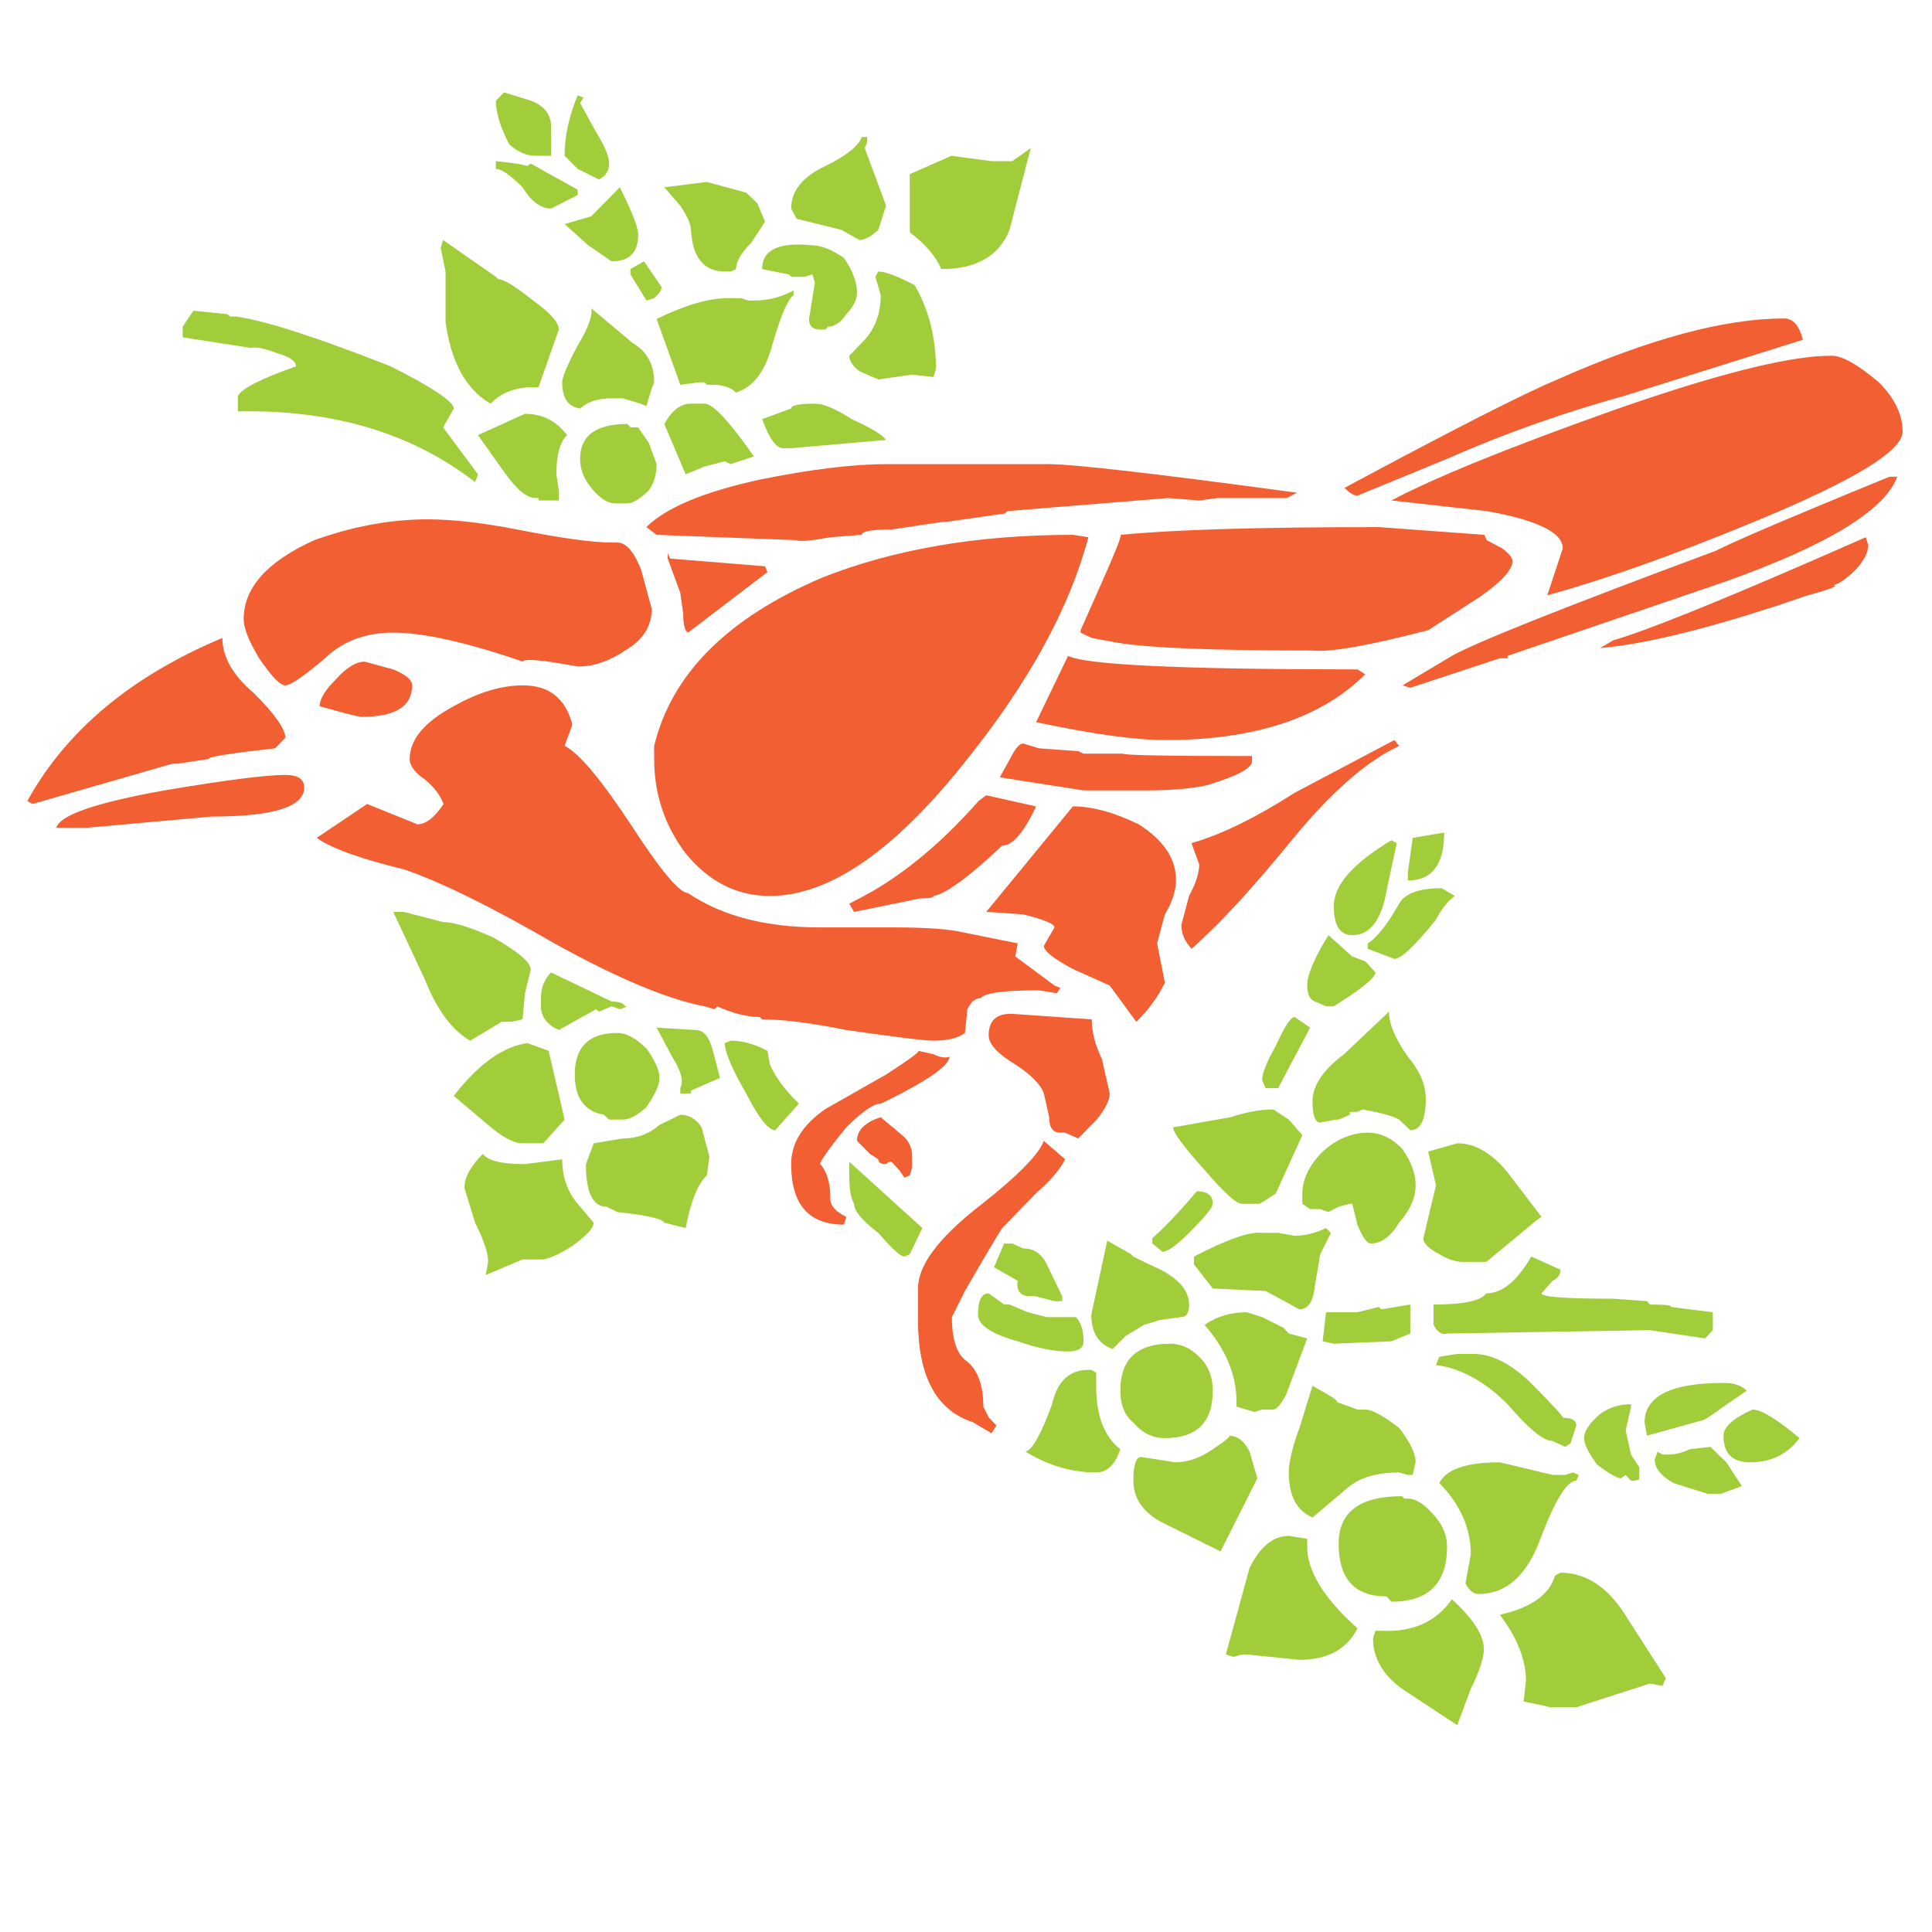 <?xml version="1.0" encoding="utf-8"?>
<!-- Generator: Adobe Illustrator 16.0.0, SVG Export Plug-In . SVG Version: 6.00 Build 0)  -->
<!DOCTYPE svg PUBLIC "-//W3C//DTD SVG 1.1//EN" "http://www.w3.org/Graphics/SVG/1.1/DTD/svg11.dtd">
<svg version="1.1" id="Layer_1" xmlns="http://www.w3.org/2000/svg" xmlns:xlink="http://www.w3.org/1999/xlink" x="0px" y="0px"
	 width="300px" height="300px" viewBox="0 0 300 300" enable-background="new 0 0 300 300" xml:space="preserve">
<g>
	<path fill-rule="evenodd" clip-rule="evenodd" fill="#A1CD3A" d="M35.734,49.15h0.827c4.36,0.551,12.402,3.132,24.129,7.741
		c6.512,3.308,9.77,5.487,9.77,6.54l-1.652,2.932l5.412,7.291l-0.45,1.204c-9.82-7.618-22.101-11.277-36.832-10.976v-2.404
		c0.6-1.152,3.608-2.681,9.021-4.586c0-0.802-0.955-1.479-2.859-2.03c-2.204-0.8-3.557-1.076-4.057-0.827L28.367,52.38v-1.652
		l1.654-2.481l5.261,0.527L35.734,49.15z M82.411,15.625c2.105,0.803,3.158,2.154,3.158,4.059v4.509h-2.404
		c-1.353,0-2.705-0.574-4.058-1.728c-1.405-2.655-2.105-4.936-2.105-6.84l1.276-1.279L82.411,15.625z M77.001,25.021
		c2.455,0.25,4.082,0.502,4.884,0.751l0.525-0.376l7.293,4.059v0.828l-4.135,2.103c-1.604,0-3.081-1.102-4.435-3.307
		c-1.904-1.905-3.282-2.856-4.133-2.856V25.021z M68.807,37.273l8.194,5.711l0.375,0.376c0.852,0,2.656,1.104,5.412,3.309
		c2.654,1.902,3.981,3.407,3.981,4.509l-3.155,8.946h-0.826c-2.756,0-4.962,0.852-6.616,2.555c-3.809-2.205-6.138-6.439-6.99-12.703
		c0-1.405,0-4.01,0-7.818l-0.751-3.683L68.807,37.273z M109.771,28.253l6.089,1.655l1.729,1.652l1.204,2.856l-2.105,3.232
		c-1.605,1.604-2.406,2.98-2.406,4.133l-0.829,0.375h-0.901c-3.258,0-5.011-2.154-5.263-6.464c0-0.85-0.551-2.105-1.652-3.757
		l-2.481-2.856L109.771,28.253z M90.079,16l2.481,4.512c1.351,2.152,2.028,3.783,2.028,4.884c0,1.104-0.525,1.93-1.578,2.481
		l-3.307-1.654l-2.03-2.031c0-3.006,0.676-6.138,2.03-9.396l0.901,0.375L90.079,16z M100.002,40.58l2.779,4.059l-0.375,0.826
		l-0.829,0.828l-1.199,0.376l-2.481-4.061v-0.826L100.002,40.58z M91.809,33.588l4.435-4.509c1.904,3.809,2.854,6.264,2.854,7.365
		c0,2.756-1.375,4.135-4.134,4.135l-3.608-2.481l-3.683-3.307L91.809,33.588z M116.237,46.669h0.828c2.204,0,4.257-0.527,6.162-1.58
		v0.751c-0.85,0.551-1.93,3.032-3.232,7.442c-1.102,4.308-3.006,6.866-5.711,7.667c-0.803-0.8-2.031-1.202-3.683-1.202h-0.829
		l-0.375-0.375h-0.828l-2.929,0.375l-3.685-10.222c4.41-2.156,8.119-3.232,11.125-3.232h1.956L116.237,46.669z M134.652,21.264
		v0.826l-0.375,0.901l3.309,8.946l-1.204,3.757c-1.153,1.053-2.131,1.58-2.932,1.58l-2.781-1.58l-6.99-1.729l-0.828-1.578
		c0-2.756,1.78-4.959,5.337-6.614c3.258-1.604,5.136-3.108,5.638-4.509H134.652z M131.044,40.055c1.353,1.954,2.03,3.758,2.03,5.41
		c0,1.052-0.553,2.156-1.655,3.309c-0.852,1.302-1.804,1.954-2.856,1.954l-0.375,0.45h-0.829c-1.15,0-1.728-0.551-1.728-1.652
		l0.903-5.638l-0.376-1.279l-1.278,0.376h-2.03l-0.375-0.376l-4.134-0.826c0-3.006,2.604-4.234,7.818-3.683
		C127.513,38.099,129.14,38.75,131.044,40.055z M141.266,36.069v-9.018l6.465-2.859l6.238,0.829h3.232l2.856-2.031l-3.305,12.703
		c-1.605,4.061-5.139,6.089-10.602,6.089C145.351,39.829,143.722,37.924,141.266,36.069z M142.018,44.263
		c2.205,3.809,3.31,8.142,3.31,13.004l-0.376,1.279l-3.309-0.376l-5.26,0.751l-2.932-1.279c-1.053-0.803-1.58-1.603-1.58-2.406
		l2.407-2.481c1.652-1.853,2.48-4.159,2.48-6.915l-0.829-2.856l0.453-0.826C137.432,42.158,139.311,42.86,142.018,44.263z
		 M238.606,189.482l-7.816,6.465h-3.607c-1.152,0-2.381-0.401-3.684-1.202c-1.654-0.852-2.48-1.678-2.48-2.479l1.956-8.194
		l-1.204-5.263l4.509-1.278c2.758,0,5.362,1.503,7.817,4.511l5.261,6.916L238.606,189.482z M271.758,227.066
		c-2.759,0-4.136-1.377-4.136-4.134c0-1.352,1.503-2.705,4.512-4.058c1.351,0,3.78,1.477,7.288,4.434
		C277.568,225.814,275.014,227.066,271.758,227.066z M256.195,206.547l-31.496,0.526c-0.8,0.251-1.503-0.201-2.101-1.354v-3.155
		c4.658,0,7.39-0.577,8.191-1.729c2.456,0,4.784-1.904,6.989-5.713l4.512,2.03c0,0.801-0.401,1.378-1.204,1.728l-1.729,1.955
		c0,0.552,3.708,0.828,11.125,0.828l5.263,0.376l0.45,0.525c2.458,0,3.534,0.123,3.232,0.376l6.539,0.825v2.782l-1.203,1.277
		L256.195,206.547z M253.265,218.046v0.375l-0.828,3.686l0.828,3.757l1.276,1.954v1.729c0,0.249-0.425,0.378-1.276,0.378
		l-0.828-0.903l-0.752,0.525c-0.551,0-1.778-0.7-3.683-2.104c-1.352-1.854-2.028-3.23-2.028-4.134c0-1.053,0.801-2.28,2.404-3.683
		C249.78,218.573,251.41,218.046,253.265,218.046z M244.771,221.355l-0.905,2.779l-0.824,0.527l-1.955-0.903
		c-1.402,0-3.732-1.904-6.99-5.713c-3.557-3.558-7.267-5.587-11.122-6.087l0.524-1.278l2.78-0.451h2.48
		c3.007,0,6.14,1.655,9.396,4.962c3.259,3.308,4.762,4.959,4.512,4.959C244.069,220.15,244.771,220.552,244.771,221.355z
		 M243.042,229.021l1.201-0.376l0.904,0.376l-0.376,0.903c-1.404,0-3.209,2.854-5.414,8.567c-2.103,6.014-5.36,9.021-9.771,9.021
		c-0.801,0-1.479-0.552-2.027-1.655l0.825-4.509c0-4.061-1.626-7.741-4.885-11.048c1.051-2.156,4.185-3.234,9.395-3.234l8.193,1.955
		H243.042z M265.591,224.662l2.481,2.404l2.404,3.685l-3.23,1.201h-2.105l-5.263-1.651c-1.953-1.104-2.931-2.332-2.931-3.686
		l0.45-1.201l0.752,0.449h0.903c1.052,0,2.153-0.275,3.307-0.825L265.591,224.662z M264.388,220.528l-8.643,2.404l-0.375-2.028
		c0-4.109,4.083-6.165,12.252-6.165c1.604,0,2.806,0.4,3.605,1.203l-3.605,2.479C265.718,219.826,264.64,220.528,264.388,220.528z
		 M252.06,250.294l6.617,10.297l-0.527,1.204l-1.954-0.376l-11.424,3.681h-4.21c0.351,0-0.979-0.299-3.983-0.9l0.375-3.155
		c0-3.31-1.354-6.74-4.06-10.3c4.862-1.104,7.719-3.132,8.569-6.088l0.828-0.451C246.098,244.205,249.355,246.233,252.06,250.294z
		 M137.585,68.317l-14.735,1.277h-1.277c-1.052,0-2.13-1.503-3.232-4.512l4.509-1.652c0-0.502,1.23-0.751,3.685-0.751
		c1.354,0,3.258,0.803,5.711,2.404C135.254,66.438,137.033,67.515,137.585,68.317z M119.545,165.28
		c0.801,1.905,2.304,3.933,4.509,6.088l-3.685,4.135c-1.05,0-2.554-1.903-4.509-5.713c-2.204-3.807-3.307-6.413-3.307-7.816
		l0.901-0.378c1.855,0,3.76,0.527,5.715,1.58L119.545,165.28z M131.87,182.495v-2.107l11.352,10.3l-1.956,4.058l-0.826,0.376
		c-0.6,0-1.954-1.228-4.058-3.683c-2.507-1.905-3.76-3.407-3.76-4.512C132.121,186.127,131.87,184.647,131.87,182.495z
		 M155.925,193.093h1.276l1.654,0.752c1.655,0,2.881,0.826,3.684,2.478l2.403,4.962v0.754h-1.199l-2.934-0.754h-0.752
		c-1.604,0-2.28-0.803-2.028-2.405l-3.685-2.103L155.925,193.093z M175.617,194.745l0.376,0.376l2.406,1.201
		c4.159,1.706,6.24,3.784,6.24,6.241c0,1.303-0.402,1.953-1.204,1.953l-3.307,0.451l-2.483,0.751l-2.854,1.729l-2.03,2.03
		c-2.203-0.803-3.307-2.581-3.307-5.338l2.48-11.498L175.617,194.745z M222.975,142.807c-3.258,4.059-5.414,6.087-6.465,6.087
		l-4.136-1.578v-0.826c1.402-0.852,3.032-2.908,4.887-6.166c0.9-1.603,3.104-2.403,6.614-2.403l2.028,1.201
		C224.802,139.925,223.823,141.152,222.975,142.807z M218.613,135.439l0.751-5.337l4.887-0.827c0,4.962-1.879,7.443-5.638,7.443
		V135.439z M216.886,130.928l-1.581,7.368c-0.802,4.609-2.578,6.915-5.337,6.915c-1.904,0-2.856-1.502-2.856-4.511
		c0-3.256,2.983-6.663,8.946-10.222L216.886,130.928z M213.576,150.999c0,0.802-2.153,2.557-6.465,5.262h-1.204l-1.725-0.751
		c-0.803-0.302-1.204-1.127-1.204-2.481c0-1.654,1.102-4.259,3.307-7.818l3.683,3.307l2.03,0.751L213.576,150.999z M203.431,159.568
		l-4.962,9.396h-1.955l-0.525-1.204c0-1.102,0.7-2.88,2.105-5.335c1.352-3.008,2.329-4.511,2.929-4.511L203.431,159.568z
		 M205.007,174.302c-0.801,0-1.2-1.104-1.2-3.311c0-2.402,1.627-4.835,4.885-7.288l6.989-6.616c0,1.905,0.979,4.234,2.933,6.992
		c1.854,2.203,2.78,4.383,2.78,6.537c0,3.259-0.802,4.887-2.405,4.887l-1.728-1.652c-0.802-0.504-2.682-1.028-5.638-1.58
		l-0.828,0.376h-1.203v0.452l-1.729,0.752h-0.375L205.007,174.302z M202.228,176.255l-4.134,9.095l-2.481,1.577h-2.781
		c-0.852,0-2.781-1.753-5.788-5.261c-3.258-3.607-4.886-5.813-4.886-6.613l8.945-1.578c2.456-0.805,4.66-1.204,6.615-1.204
		l2.404,1.58L202.228,176.255z M185.392,195.121c5.208-2.704,8.742-3.933,10.597-3.683h2.48l2.554,0.45
		c1.606,0,3.232-0.399,4.885-1.201l0.754,0.751l-1.654,3.307l-0.824,4.885c-0.252,2.458-1.055,3.685-2.408,3.685l-5.261-2.856
		l-8.193-0.375l-2.929-3.761V195.121z M188.32,186.927c0,0.554-1.229,2.057-3.681,4.512c-1.956,1.955-3.335,2.931-4.136,2.931
		l-1.577-1.276v-0.826c1.854-1.604,4.158-4.035,6.913-7.292C187.494,184.975,188.32,185.624,188.32,186.927z M202.228,185.35
		c0-2.205,1.05-4.384,3.155-6.54c2.207-1.953,4.534-2.931,6.991-2.931c1.954,0,3.734,0.826,5.337,2.48
		c1.403,1.954,2.104,3.858,2.104,5.713c0,1.904-0.85,3.833-2.554,5.786c-1.305,2.156-2.784,3.234-4.437,3.234
		c-0.55,0-1.225-0.954-2.029-2.856l-0.827-3.31h-0.376l-1.729,0.453l-1.578,0.826l-1.278-0.451h-1.576l-1.203-0.828V185.35z
		 M109.396,62.679c1.303,0,3.86,2.73,7.668,8.194l-3.61,1.202l-0.901-0.451l-3.158,0.827l-2.931,1.202l-3.307-7.816
		c1.153-2.105,2.532-3.158,4.133-3.158H109.396z M97.897,66.362h1.2l1.656,2.406l1.2,3.307c0,1.604-0.4,2.957-1.2,4.058
		c-1.405,1.354-2.506,2.031-3.309,2.031h-1.954c-1.153,0-2.38-0.803-3.683-2.406c-1.153-1.403-1.729-2.906-1.729-4.509
		c0-3.608,2.456-5.412,7.366-5.412L97.897,66.362z M96.693,61.853h-1.729c-2.104,0-3.732,0.525-4.885,1.578
		c-1.855-0.25-2.782-1.604-2.782-4.059c0-0.802,0.801-2.705,2.406-5.713c1.652-2.756,2.353-4.686,2.105-5.788l6.464,5.412
		c2.203,1.303,3.305,3.333,3.305,6.089c-0.25,0.5-0.648,1.729-1.199,3.683l-0.905-0.376L96.693,61.853z M86.77,77.713
		c-0.5,0-1.552,0-3.155,0v-0.375h-0.451c-1.353,0-2.982-1.354-4.887-4.061l-4.059-5.711l7.291-3.309
		c2.707,0,4.884,1.104,6.542,3.309c-1.104,1.053-1.657,3.081-1.657,6.087l0.376,2.48V77.713z M97.445,156.261l-1.202,0.451
		l-1.279-0.451l-1.954,0.826l-0.45-0.375l-5.79,3.232l-0.751-0.376c-1.351-0.853-2.028-1.956-2.028-3.308v-1.201
		c0-1.655,0.525-3.009,1.578-4.061l9.396,4.511c1.153,0,1.854,0.25,2.105,0.751H97.445z M108.042,159.944
		c1.153,0,2.005,0.951,2.558,2.856l1.202,4.583l-4.511,1.956v0.45h-1.652v-0.826c0.551-1.052,0.124-2.682-1.279-4.885l-2.406-4.511
		L108.042,159.944z M62.718,141.603l6.089,1.58c1.652,0,4.259,0.801,7.818,2.404c3.857,2.205,5.786,3.859,5.786,4.961l-0.901,3.76
		l-0.376,3.981l-1.652,0.376h-1.58l-4.885,2.931c-2.807-1.601-5.136-4.734-6.992-9.395l-4.959-10.599H62.718z M81.134,177.531
		c-1.354,0-3.132-0.95-5.337-2.854l-5.337-4.512c3.808-4.911,7.617-7.644,11.426-8.192l3.307,1.202l2.481,10.675l-3.307,3.681
		H81.134z M75.421,197.978l0.376-2.03c0-1.403-0.677-3.433-2.028-6.089l-1.655-5.41c0-1.603,0.953-3.357,2.856-5.263
		c0.801,1.053,2.982,1.578,6.54,1.578l5.788-0.751c0,2.706,0.801,5.011,2.406,6.914l2.481,2.932c0,0.804-1.102,2.007-3.31,3.609
		c-2.203,1.403-3.832,2.104-4.884,2.104h-2.857L75.421,197.978z M105.639,173.099c1.354,0,2.455,0.649,3.305,1.954l1.204,4.509
		l-0.376,2.934c-1.402,1.3-2.506,4.03-3.307,8.192l-3.307-0.829c-0.252-0.6-2.682-1.15-7.291-1.652l-1.654-0.826
		c-2.156,0-3.232-2.206-3.232-6.616l1.205-3.232l4.509-0.751c2.205,0,4.109-0.7,5.713-2.103L105.639,173.099z M94.588,173.851
		l-0.826-0.752c-3.008-0.552-4.512-2.632-4.512-6.239c0-4.309,2.208-6.465,6.616-6.465c1.352,0,2.854,0.803,4.512,2.406
		c1.351,1.904,2.028,3.431,2.028,4.583c0,1.053-0.677,2.557-2.028,4.512c-1.405,1.303-2.633,1.955-3.685,1.955H94.588z
		 M214.102,202.939l0.375,0.375l4.512-0.751v4.51l-2.931,1.201l-8.946,0.376l-1.729-0.376l0.524-4.51h4.888L214.102,202.939z
		 M211.998,218.875c1.053,0,2.806,0.951,5.263,2.856c1.704,2.205,2.554,3.983,2.554,5.335l-0.45,1.955h-0.751l-1.353-0.376
		c-3.257,0-5.814,0.7-7.669,2.105l-5.785,4.885c-2.457-1.053-3.685-3.382-3.685-6.99c0-1.603,0.55-3.909,1.652-6.914l2.032-6.54
		c3.007,1.652,4.231,2.479,3.682,2.479l3.307,1.205H211.998z M218.613,232.704c1.304,0,2.755,0.978,4.361,2.932
		c1.15,1.405,1.725,2.908,1.725,4.511c0,5.711-2.878,8.567-8.642,8.567l-0.753-0.826c-4.96,0-7.441-2.73-7.441-8.191
		c0-4.913,3.283-7.368,9.848-7.368l0.376,0.376H218.613z M202.979,207.824l-3.232,8.645c-0.853,1.603-1.528,2.406-2.028,2.406
		h-1.729l-1.203,0.375l-2.78-0.829v-0.751c0-4.158-1.654-8.141-4.962-11.951c1.905-1.303,4.085-1.954,6.54-1.954l2.405,0.752
		l3.308,1.655l0.826,0.901L202.979,207.824z M186.215,210.681c1.405,1.353,2.105,3.107,2.105,5.262c0,4.911-2.48,7.366-7.44,7.366
		c-1.904,0-3.533-0.801-4.887-2.404c-1.354-1.104-2.028-2.758-2.028-4.962c0-4.86,2.579-7.292,7.741-7.292
		C183.358,208.65,184.861,209.327,186.215,210.681z M190.801,222.933c1.356,0.005,2.435,0.83,3.232,2.481l1.204,4.133l-5.713,11.351
		l-8.194-4.06c-3.557-1.604-5.337-3.907-5.337-6.913c0-2.457,0.4-3.686,1.204-3.686l5.335,0.827c1.904,0,3.832-0.677,5.788-2.028
		C190.408,223.646,191.236,222.943,190.801,222.933z M200.122,238.492l2.856,0.45v1.204c0,3.807,2.606,8.043,7.816,12.703
		c-1.653,3.256-4.661,4.885-9.021,4.885l-8.191-0.826h-0.752l-1.278,0.375l-1.202-0.375l3.683-13.454
		C195.686,240.146,197.718,238.492,200.122,238.492z M213.576,253.226h0.9c4.864,0.25,8.521-1.38,10.977-4.888
		c3.307,3.009,4.962,5.59,4.962,7.742c0,1.354-0.678,3.406-2.031,6.165l-2.104,5.637l-8.568-5.637
		c-3.007-2.205-4.51-4.812-4.51-7.818L213.576,253.226z M167.048,204.517c0.802,0.801,1.204,2.056,1.204,3.758
		c0,1.053-0.804,1.579-2.404,1.579c-2.207,0-4.812-0.526-7.818-1.579c-4.109-1.15-6.163-2.53-6.163-4.134
		c0-2.205,0.549-3.307,1.652-3.307l2.406,1.729h0.828l2.854,1.201l2.932,0.752H167.048z M169.454,212.71l0.751,0.451v2.03
		c0,4.609,1.254,7.893,3.76,9.847c-0.803,2.404-2.054,3.607-3.76,3.607c-3.759,0-7.414-1.075-10.974-3.231
		c1.053-0.253,2.432-2.706,4.134-7.368c0.8-3.558,2.681-5.336,5.639-5.336H169.454z"/>
	<path fill-rule="evenodd" clip-rule="evenodd" fill="#F15F32" d="M295.434,67.038c0,2.295-4.535,5.579-13.605,9.849
		c-3.009,1.419-6.516,2.948-10.523,4.583c-11.977,4.911-22.325,8.57-31.044,10.974l2.406-7.291c0-2.456-3.935-4.385-11.802-5.788
		l-14.808-1.652c6.613-3.51,17.939-8.119,33.975-13.832c14.347-5.062,24.947-7.906,31.796-8.531c0.95-0.075,1.825-0.113,2.63-0.113
		c1.604,0,4.035,1.379,7.291,4.135C294.204,61.827,295.434,64.382,295.434,67.038z M290.094,84.628c0,1.15-0.648,2.429-1.952,3.832
		c-1.641,1.59-2.854,2.394-3.646,2.406c1.125,0.004,0.235,0.431-2.668,1.277c-0.349,0.09-0.724,0.19-1.13,0.301l-4.885,1.654
		c-11.725,3.809-20.845,5.989-27.359,6.54l2.028-1.202c4.94-1.431,15.389-5.615,31.346-12.553c2.495-1.085,5.127-2.238,7.891-3.459
		L290.094,84.628z M294.605,74.028c-1.243,3.401-5.502,6.909-12.777,10.523c-3.877,1.924-8.614,3.879-14.206,5.865l-33.525,11.424
		v0.376h-1.203l-13.905,4.586l-1.202-0.376l7.667-4.586c3.857-2.154,17.513-7.591,40.965-16.311c2.293-1.164,7.43-3.407,15.41-6.727
		c3.355-1.403,7.214-2.994,11.575-4.774H294.605z M252.437,61.4c-9.77,2.707-19.015,5.988-27.737,9.849l-13.904,5.713
		c-0.55,0-1.229-0.401-2.028-1.204c16.887-9.071,27.909-14.682,33.072-16.836c14.231-6.315,25.956-9.471,35.179-9.471
		c1.402,0,2.381,1.102,2.93,3.305L252.437,61.4z M230.489,83.048l0.376,0.827l2.403,1.279c1.056,0.802,1.58,1.454,1.58,1.956
		c0,1.403-1.755,3.307-5.263,5.711l-7.815,5.036c-9.27,2.406-15.261,3.458-17.964,3.158c-15.286,0-25.358-0.402-30.217-1.202
		l-4.062-0.751l-1.729-0.829v-0.375l2.935-6.614c2.203-4.911,3.307-7.644,3.307-8.194c8.117-0.8,21.473-1.202,40.062-1.202
		L230.489,83.048z M199.821,77.337h-10.75l-2.856,0.375l-4.885-0.375l-24.88,2.028l-0.449,0.376l-8.945,1.279h-0.53l-8.117,1.202
		c-3.055,0-4.583,0.276-4.583,0.826l-4.887,0.376c-3.006,0.551-4.761,0.702-5.261,0.451l-21.725-0.827l-1.576-1.202
		c3.006-3.006,8.868-5.463,17.587-7.368c7.917-1.601,14.458-2.404,19.62-2.404h25.329c3.809,0,16.636,1.479,38.484,4.434
		L199.821,77.337z M187.494,121.908c-2.455,0.553-5.587,0.828-9.396,0.828h-9.846l-13.004-2.03l1.577-2.854
		c0.804-1.605,1.479-2.406,2.03-2.406l2.481,0.751l6.086,0.45l0.829,0.375h1.652c2.455,0,3.958,0,4.511,0
		c0,0.252,6.664,0.376,19.994,0.376v0.828C194.409,119.278,192.103,120.507,187.494,121.908z M211.998,104.696
		c-6.816,6.817-17.188,10.224-31.118,10.224c-4.561,0-11.225-0.929-19.993-2.784l4.961-10.297
		c2.702,1.405,17.688,2.105,44.947,2.105L211.998,104.696z M217.261,115.821c-5.112,2.406-10.674,7.291-16.688,14.656
		c-6.261,7.669-11.449,13.281-15.557,16.838c-1.055-1.153-1.58-2.38-1.58-3.683l1.204-4.512c1.05-1.953,1.575-3.582,1.575-4.884
		l-1.199-3.31c4.658-1.351,9.996-3.958,16.007-7.815l15.487-8.192L217.261,115.821z M169.004,83.424
		c-2.908,10.924-9.17,22.402-18.792,34.428c-11.174,14.181-21.396,21.27-30.666,21.27c-5.113,0-9.473-2.205-13.081-6.614
		c-3.255-4.311-4.887-9.195-4.887-14.656v-2.03c2.708-11.176,11.427-19.896,26.157-26.157c11.177-4.411,24.131-6.616,38.865-6.616
		L169.004,83.424z M119.17,88.835l-12.329,9.396c-0.502-0.25-0.751-1.228-0.751-2.931l-0.451-3.232l-1.956-5.335v-0.827l0.375,0.827
		l14.735,1.201L119.17,88.835z M176.822,127.999c3.854,2.455,5.785,5.335,5.785,8.644c0,1.653-0.575,3.431-1.728,5.335l-1.201,4.511
		l1.201,6.088c-1.053,2.203-2.53,4.233-4.434,6.087l-4.136-5.637l-5.711-2.557c-3.009-1.601-4.511-2.805-4.511-3.605l1.654-2.857
		c0-0.551-1.631-1.228-4.888-2.03l-5.713-0.376l13.457-16.386C169.604,125.217,173.013,126.144,176.822,127.999z M155.623,131.304
		c-5.211,4.913-8.77,7.518-10.672,7.818c0,0.252-0.551,0.376-1.655,0.376h-0.375l-10.299,2.105l-0.751-1.279l1.58-0.826
		c6.313-3.256,12.479-8.292,18.491-15.106l1.201-0.903l7.744,1.729C158.981,129.275,157.227,131.304,155.623,131.304z
		 M152.316,154.982c-0.852,0-1.554,0.576-2.105,1.729l-0.375,3.683c-1.053,0.803-2.682,1.201-4.885,1.201
		c-1.354,0-5.862-0.548-13.531-1.651c-5.461-1.102-9.82-1.655-13.079-1.655l-0.376-0.375c-1.956,0-4.159-0.551-6.614-1.653
		l-0.375,0.451l-1.58-0.451c-5.764-1.104-13.529-4.359-23.3-9.771c-9.872-5.713-17.665-9.547-23.377-11.501
		c-6.815-1.654-11.324-3.283-13.531-4.887l7.818-5.261l7.817,3.158c1.303,0,2.656-1.053,4.061-3.158
		c-0.555-1.405-1.505-2.656-2.859-3.76c-1.604-1.102-2.404-2.18-2.404-3.23c0-3.008,2.278-5.738,6.838-8.194
		c3.808-2.154,7.393-3.232,10.751-3.232c4.057,0,6.614,2.03,7.665,6.087l-1.202,3.309c2.205,1.053,5.737,5.286,10.6,12.703
		c4.409,6.766,7.263,10.147,8.568,10.147c5.211,3.557,12.052,5.337,20.519,5.337h11.503c5.111,0,8.769,0.275,10.974,0.826
		l8.193,1.655l-0.375,2.028l6.089,4.511l0.9,0.376l-0.525,0.826l-2.781-0.45C155.874,153.78,152.867,154.18,152.316,154.982z
		 M157.654,157.463l11.874,0.826c0,1.954,0.528,4.01,1.58,6.166l1.202,5.335c0,1.053-0.677,2.406-2.028,4.061l-2.859,2.93
		l-2.027-0.901h-0.752c-1.153,0-1.729-0.801-1.729-2.404l-0.825-3.685c-0.502-1.402-1.979-2.905-4.435-4.51
		c-2.757-1.653-4.136-3.157-4.136-4.51C153.519,158.315,154.897,157.211,157.654,157.463z M136.757,173.475l3.307,2.78
		c1.052,0.853,1.578,1.954,1.578,3.307v1.729l-0.376,1.204l-0.826,0.376l-0.826-1.205l-1.205-1.278h-0.375l-0.449,0.376
		c-0.805,0-1.204-0.25-1.204-0.751l-1.279-0.827l-2.028-2.029C133.075,175.503,134.302,174.276,136.757,173.475z M142.62,163.176
		l2.331,0.527c1.05,0.499,1.879,0.624,2.48,0.376c0,1.352-3.283,3.657-9.846,6.912l-0.828,0.377c-1.104,0-2.882,1.228-5.337,3.685
		c-2.707,3.307-4.061,5.211-4.061,5.711c1.055,1.152,1.58,2.957,1.58,5.412c0,1.053,0.828,1.981,2.48,2.782l-0.375,1.201
		c-5.461,0-8.194-3.13-8.194-9.396c0-3.256,1.78-6.112,5.337-8.567l9.397-5.337C141.143,164.553,142.821,163.328,142.62,163.176z
		 M165.396,180.013c-0.854,1.653-2.357,3.406-4.509,5.263l-5.264,5.412c-0.851,1.302-2.781,4.559-5.787,9.771l-2.028,4.059
		c0,3.559,0.8,5.865,2.403,6.918c1.655,1.4,2.481,3.731,2.481,6.986l0.826,1.655l1.202,1.279l-0.752,1.201l-2.931-1.727
		c-5.662-1.855-8.493-7.142-8.493-15.862v-4.885c0-3.56,3.132-7.793,9.396-12.703c5.962-4.661,9.346-8.067,10.147-10.224
		L165.396,180.013z M95.867,84.25c1.352,0,2.58,1.405,3.683,4.21l1.652,6.089c0,2.708-1.377,4.861-4.133,6.465
		c-2.455,1.652-4.884,2.481-7.293,2.481l-4.509-0.754c-2.705-0.35-4.057-0.35-4.057,0c-8.77-3.005-15.486-4.509-20.145-4.509
		c-4.308,0-7.844,1.329-10.598,3.984c-3.309,2.805-5.363,4.21-6.166,4.21c-0.802,0-2.154-1.405-4.058-4.21
		c-1.603-2.655-2.406-4.684-2.406-6.087c0-4.861,3.66-8.945,10.974-12.254c6.014-2.154,11.878-3.23,17.589-3.23
		c3.858,0,8.495,0.525,13.905,1.577c6.866,1.354,11.778,2.028,14.733,2.028H95.867z M63.997,106.425
		c0,3.258-2.607,4.885-7.818,4.885c-0.502,0-2.679-0.551-6.54-1.652c0-1.102,0.829-2.481,2.481-4.133
		c1.653-1.855,3.158-2.784,4.509-2.784l4.436,1.205C63.019,104.748,63.997,105.574,63.997,106.425z M26.714,118.603l-21.648,6.238
		l-0.826-0.45c6.013-10.924,16.11-19.371,30.292-25.331c0,2.955,1.629,5.811,4.887,8.567c3.258,3.258,4.884,5.563,4.884,6.917
		l-1.579,1.652c-7.114,0.8-10.547,1.353-10.295,1.654l-4.887,0.751H26.714z M47.233,122.286c0,3.006-4.784,4.509-14.357,4.509
		l-19.241,1.729H8.749c0.551-1.954,6.138-3.884,16.763-5.788c9.521-1.604,15.785-2.406,18.79-2.406
		C46.257,120.331,47.233,120.984,47.233,122.286z"/>
</g>
</svg>

